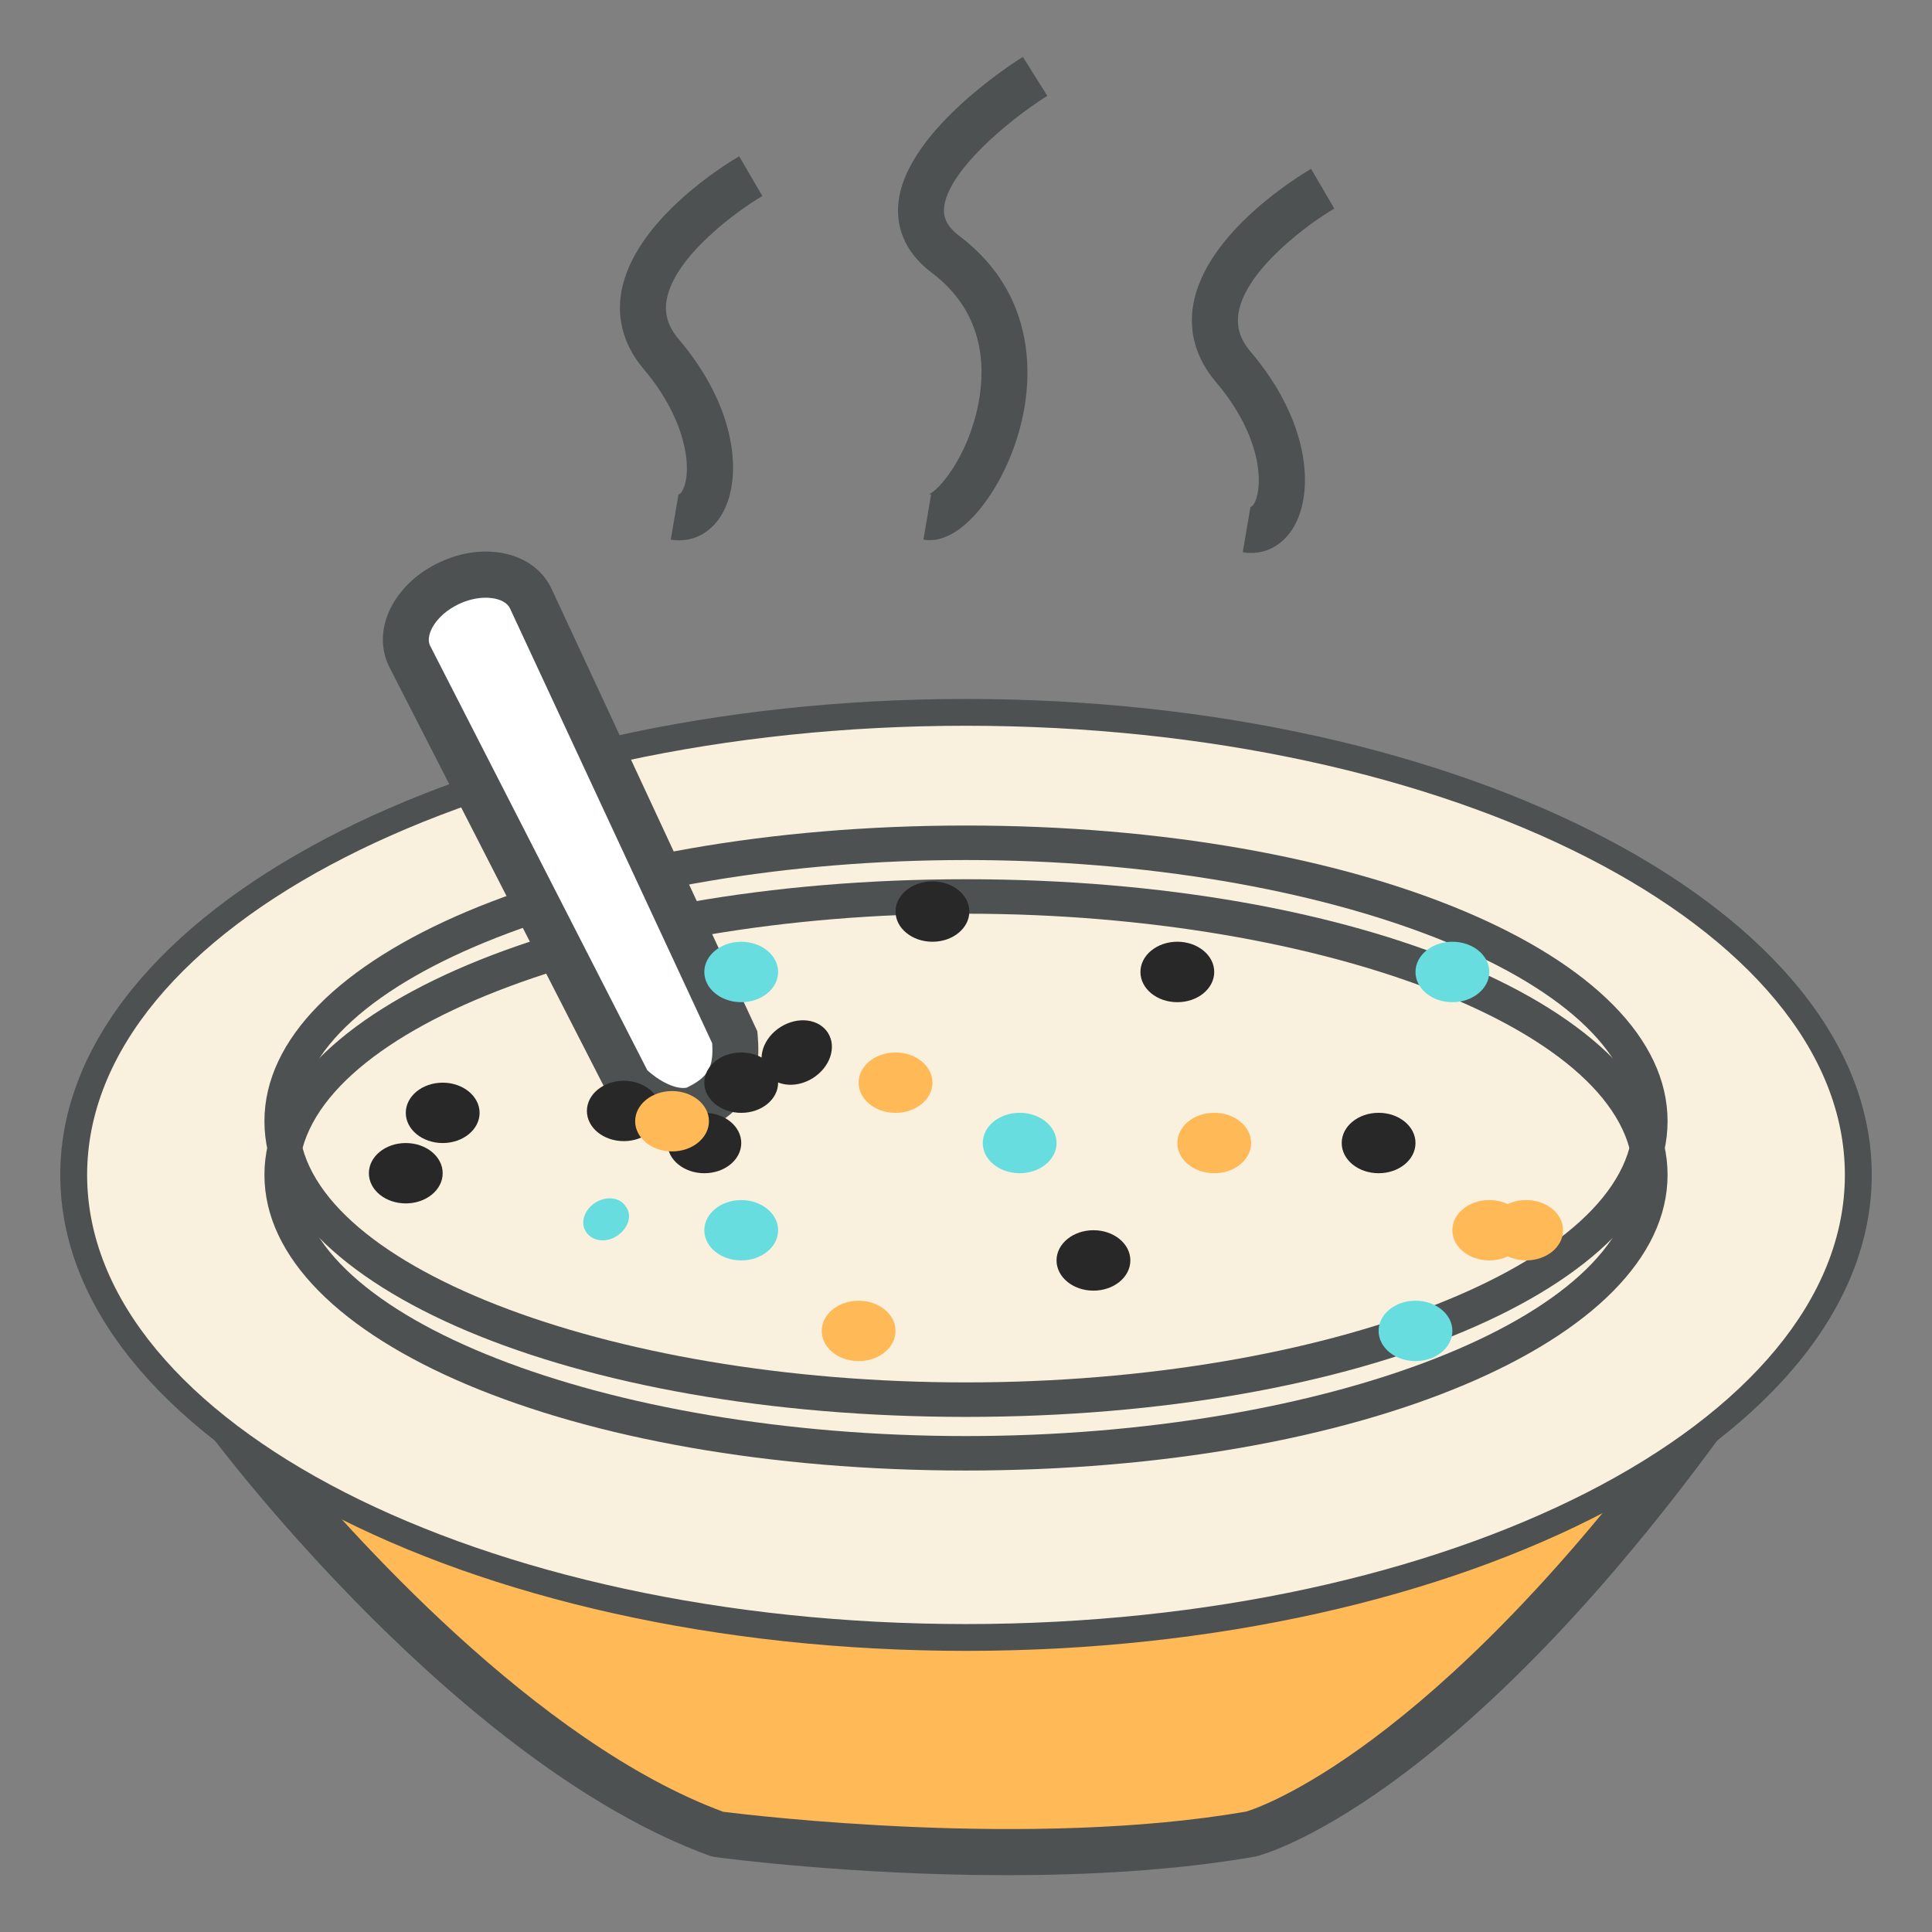 <?xml version="1.0" encoding="utf-8"?>
<!-- Generator: Adobe Illustrator 16.0.0, SVG Export Plug-In . SVG Version: 6.00 Build 0)  -->
<!DOCTYPE svg PUBLIC "-//W3C//DTD SVG 1.1//EN" "http://www.w3.org/Graphics/SVG/1.1/DTD/svg11.dtd">
<svg version="1.1" id="Layer_1" xmlns="http://www.w3.org/2000/svg" xmlns:xlink="http://www.w3.org/1999/xlink" x="0px" y="0px"
	 width="85px" height="85px" viewBox="0 0 85 85" enable-background="new 0 0 85 85" xml:space="preserve">
<rect x="0" y="0" width="85" height="85" fill="#808080" stroke="none"/>
<g>
	<path fill="#4D5152" d="M29.884,23.773c-0.123,0-0.248-0.01-0.373-0.031l0.341-1.994c0.021,0.006,0.069,0.014,0.163-0.148
		c0.463-0.812,0.244-3.076-1.695-5.361c-0.854-1.004-1.195-2.174-0.986-3.383c0.549-3.197,4.711-5.705,5.186-5.98l1.02,1.748
		c-1.061,0.619-3.883,2.65-4.211,4.576c-0.105,0.625,0.063,1.174,0.536,1.73c2.583,3.043,2.802,6.109,1.911,7.67
		C31.343,23.354,30.654,23.773,29.884,23.773z M55.046,24.328c-0.123,0-0.248-0.012-0.371-0.033l0.34-1.994
		c0.059-0.002,0.18-0.102,0.273-0.416c0.244-0.814,0.137-2.807-1.805-5.094c-0.855-1.006-1.195-2.176-0.986-3.383
		c0.549-3.197,4.713-5.705,5.186-5.979l1.02,1.748c-1.061,0.617-3.883,2.648-4.211,4.574c-0.105,0.625,0.062,1.176,0.535,1.73
		c2.584,3.043,2.801,6.111,1.91,7.672C56.507,23.906,55.817,24.328,55.046,24.328z M40.896,23.766c-0.09,0-0.18-0.008-0.27-0.023
		l0.34-1.994c-0.076-0.014-0.121-0.002-0.121,0c0.445-0.127,1.771-1.695,2.209-4.035c0.312-1.664,0.207-4.006-2.059-5.713
		c-1.287-0.969-1.517-2.1-1.484-2.879c0.135-3.172,4.943-6.275,5.49-6.621l1.076,1.715c-1.723,1.082-4.479,3.396-4.545,4.994
		c-0.012,0.277,0.047,0.699,0.68,1.176c3.578,2.693,3.461,6.883,2.156,9.904C43.601,22.068,42.257,23.766,40.896,23.766
		L40.896,23.766z"/>
	<path fill="#FFB957" d="M10.128,62.598c0,0,10.627,14.166,21.449,18.104c0,0,13.184,1.771,23.418,0c0,0,8.066-1.969,19.875-18.104
		H10.128z"/>
	<path fill="#4D5152" d="M44.302,82.5c-6.801,0-12.5-0.75-12.858-0.799l-0.21-0.051C20.255,77.658,9.761,63.791,9.32,63.203
		l-1.214-1.619h68.758l-1.178,1.609C63.798,79.439,55.581,81.6,55.235,81.682C51.692,82.297,47.847,82.5,44.302,82.5L44.302,82.5z
		 M31.819,79.711c1.273,0.16,13.527,1.631,23.004-0.008c0.004-0.004,7.312-2.018,18.029-16.096H12.228
		C15.335,67.381,23.585,76.664,31.819,79.711L31.819,79.711z"/>
	<path fill="#F9F0DD" d="M3.241,51.689c0,11.24,17.576,20.352,39.258,20.352s39.258-9.111,39.258-20.352
		c0-11.238-17.576-20.35-39.258-20.35S3.241,40.451,3.241,51.689z"/>
	<path fill="#4D5152" d="M42.499,72.631c-21.973,0-39.848-9.395-39.848-20.939c0-11.547,17.875-20.941,39.848-20.941
		s39.85,9.395,39.85,20.941C82.349,63.236,64.47,72.631,42.499,72.631z M42.499,31.93c-21.322,0-38.666,8.863-38.666,19.76
		s17.346,19.762,38.666,19.762c21.322,0,38.668-8.865,38.668-19.762S63.821,31.93,42.499,31.93z"/>
	<path fill="#4D5152" d="M42.499,62.338c-17.308,0-30.865-5.715-30.865-13.01c0-7.293,13.558-13.008,30.865-13.008
		c17.309,0,30.867,5.715,30.867,13.008C73.366,56.623,59.808,62.338,42.499,62.338z M42.499,37.838
		c-15.908,0-29.349,5.264-29.349,11.49c0,6.229,13.438,11.492,29.349,11.492s29.35-5.264,29.35-11.492
		C71.849,43.102,58.409,37.838,42.499,37.838L42.499,37.838z"/>
	<path fill="#4D5152" d="M42.499,64.697c-17.308,0-30.865-5.713-30.865-13.008c0-7.293,13.558-13.006,30.865-13.006
		c17.309,0,30.867,5.713,30.867,13.006C73.366,58.984,59.808,64.697,42.499,64.697z M42.499,40.199
		c-15.908,0-29.349,5.262-29.349,11.49s13.438,11.492,29.349,11.492s29.35-5.264,29.35-11.492S58.409,40.199,42.499,40.199z"/>
	<path fill="#FFFFFF" d="M32.327,45.637c0.148,1.629-0.299,2.486-1.777,3.176c-0.846,0.246-1.959-0.213-2.889-1.105l-9.662-18.881
		c-0.496-1.066,0.301-2.49,1.778-3.178s3.079-0.379,3.575,0.688L32.327,45.637z"/>
	<path fill="#4D5152" d="M30.065,49.891c-1.01,0-2.123-0.514-3.105-1.455l-0.123-0.117l-9.738-19.031
		c-0.393-0.842-0.325-1.809,0.167-2.686c0.438-0.785,1.179-1.449,2.085-1.869c2.016-0.939,4.175-0.42,4.918,1.178l9.049,19.459
		l0.016,0.176c0.189,2.076-0.516,3.328-2.357,4.186l-0.145,0.055C30.583,49.854,30.325,49.891,30.065,49.891L30.065,49.891z
		 M28.479,47.086c0.697,0.625,1.359,0.838,1.729,0.768c0.941-0.453,1.195-0.887,1.125-1.957l-8.897-19.133
		c-0.222-0.48-1.224-0.664-2.231-0.197c-0.516,0.24-0.943,0.613-1.173,1.023c-0.1,0.178-0.247,0.521-0.114,0.809L28.479,47.086
		L28.479,47.086z"/>
	<path fill="#67DDE0" d="M30.987,42.762c0,0.734,0.727,1.33,1.624,1.33s1.623-0.596,1.623-1.33c0-0.732-0.728-1.328-1.623-1.328
		S30.987,42.027,30.987,42.762z"/>
	<path fill="#67DDE0" d="M43.237,50.289c0,0.732,0.727,1.328,1.625,1.328c0.896,0,1.623-0.596,1.623-1.328l0,0
		c0-0.734-0.727-1.33-1.621-1.33c-0.896-0.002-1.625,0.592-1.625,1.326C43.237,50.287,43.237,50.287,43.237,50.289L43.237,50.289z"
		/>
	<path fill="#67DDE0" d="M30.987,54.125c0,0.734,0.727,1.328,1.624,1.328s1.623-0.594,1.623-1.328c0-0.732-0.728-1.326-1.623-1.326
		S30.987,53.393,30.987,54.125z"/>
	<path fill="#67DDE0" d="M60.653,58.555c0,0.732,0.727,1.328,1.623,1.328c0.895,0,1.623-0.596,1.623-1.328
		c0.002-0.734-0.727-1.33-1.621-1.33c-0.896,0-1.625,0.592-1.625,1.326C60.653,58.551,60.653,58.553,60.653,58.555L60.653,58.555z"
		/>
	<path fill="#67DDE0" d="M62.276,42.762c-0.002,0.734,0.725,1.33,1.621,1.33c0.896,0.002,1.623-0.594,1.625-1.326
		c0,0,0-0.002,0-0.004c0.002-0.732-0.725-1.328-1.621-1.33c-0.896,0-1.623,0.594-1.625,1.328V42.762z"/>
	<path fill="#FFB957" d="M51.798,50.289c0,0.732,0.729,1.328,1.623,1.328c0.896,0,1.623-0.596,1.623-1.328l0,0
		c0.002-0.734-0.725-1.33-1.621-1.33c-0.896-0.002-1.623,0.592-1.625,1.326C51.798,50.287,51.798,50.287,51.798,50.289
		L51.798,50.289z"/>
	<path fill="#FFB957" d="M37.776,47.633c0,0.732,0.727,1.328,1.624,1.328c0.896,0,1.624-0.596,1.624-1.328l0,0
		c0-0.734-0.727-1.328-1.624-1.328S37.776,46.898,37.776,47.633z"/>
	<path fill="#FFB957" d="M36.153,58.555c0,0.732,0.727,1.328,1.623,1.328s1.624-0.596,1.624-1.328c0-0.734-0.728-1.328-1.624-1.328
		C36.88,57.225,36.153,57.82,36.153,58.555z"/>
	<path fill="#FFB957" d="M65.522,54.125c0,0.734,0.727,1.328,1.623,1.328s1.623-0.594,1.623-1.328
		c0.002-0.732-0.725-1.328-1.621-1.328c-0.896-0.002-1.625,0.594-1.625,1.326V54.125L65.522,54.125z"/>
	<path fill="#FFB957" d="M63.899,54.125c0,0.734,0.727,1.328,1.623,1.328s1.623-0.594,1.623-1.328
		c0.002-0.732-0.725-1.328-1.621-1.328c-0.896-0.002-1.623,0.594-1.625,1.326V54.125L63.899,54.125z"/>
	<path fill="#282828" d="M59.03,50.289c-0.002,0.732,0.725,1.328,1.621,1.328c0.895,0.002,1.623-0.592,1.625-1.324
		c0-0.002,0-0.004,0-0.004c0.002-0.734-0.725-1.33-1.621-1.33c-0.896-0.002-1.625,0.592-1.625,1.326
		C59.03,50.287,59.03,50.287,59.03,50.289z"/>
	<path fill="#282828" d="M46.483,55.453c0,0.734,0.727,1.33,1.621,1.33c0.896,0.002,1.625-0.592,1.627-1.326
		c0-0.002,0-0.002,0-0.004c0.002-0.732-0.725-1.328-1.621-1.328c-0.896-0.002-1.625,0.592-1.627,1.324
		C46.483,55.451,46.483,55.453,46.483,55.453z"/>
	<path fill="#282828" d="M17.853,48.961c0,0.732,0.727,1.328,1.624,1.328c0.896,0,1.623-0.596,1.623-1.328s-0.728-1.328-1.623-1.328
		C18.579,47.633,17.853,48.227,17.853,48.961z"/>
	<path fill="#282828" d="M25.821,48.877c0,0.734,0.727,1.328,1.623,1.328s1.624-0.594,1.624-1.328c0-0.732-0.728-1.328-1.624-1.328
		S25.821,48.145,25.821,48.877z"/>
	<path fill="#282828" d="M29.364,50.289c0,0.732,0.727,1.328,1.624,1.328s1.624-0.596,1.624-1.328c0-0.734-0.727-1.328-1.624-1.328
		S29.364,49.555,29.364,50.289z"/>
	<path fill="#FFB957" d="M27.944,49.328c0,0.734,0.727,1.33,1.623,1.33s1.624-0.596,1.624-1.33c0-0.732-0.728-1.326-1.624-1.326
		S27.944,48.596,27.944,49.328z"/>
	<path fill="#282828" d="M30.987,47.633c0,0.732,0.727,1.328,1.624,1.328s1.623-0.596,1.623-1.328l0,0
		c0-0.734-0.728-1.328-1.623-1.328S30.987,46.898,30.987,47.633z"/>
	<path fill="#282828" d="M33.677,47.168c0.391,0.623,1.322,0.742,2.082,0.266c0.762-0.479,1.062-1.371,0.668-1.992
		c-0.391-0.619-1.322-0.738-2.082-0.26C33.585,45.658,33.286,46.549,33.677,47.168L33.677,47.168z"/>
	<path fill="#67DDE0" d="M25.771,54.178c0.264,0.42,0.842,0.527,1.354,0.209c0.512-0.322,0.713-0.922,0.402-1.311
		c-0.249-0.396-0.844-0.471-1.329-0.168C25.712,53.215,25.521,53.781,25.771,54.178z"/>
	<path fill="#282828" d="M16.229,51.617c0,0.734,0.727,1.328,1.623,1.328s1.624-0.594,1.624-1.328s-0.728-1.328-1.624-1.328
		S16.229,50.883,16.229,51.617L16.229,51.617z"/>
	<path fill="#282828" d="M39.4,40.105c0,0.732,0.728,1.328,1.624,1.328s1.623-0.596,1.623-1.328c0-0.734-0.727-1.328-1.623-1.328
		S39.4,39.371,39.4,40.105z"/>
	<path fill="#282828" d="M50.175,42.762c-0.002,0.734,0.725,1.33,1.621,1.33c0.896,0.002,1.623-0.594,1.625-1.326
		c0,0,0-0.002,0-0.004c0.002-0.732-0.725-1.328-1.621-1.33c-0.896,0-1.625,0.594-1.625,1.328V42.762z"/>
</g>
</svg>
